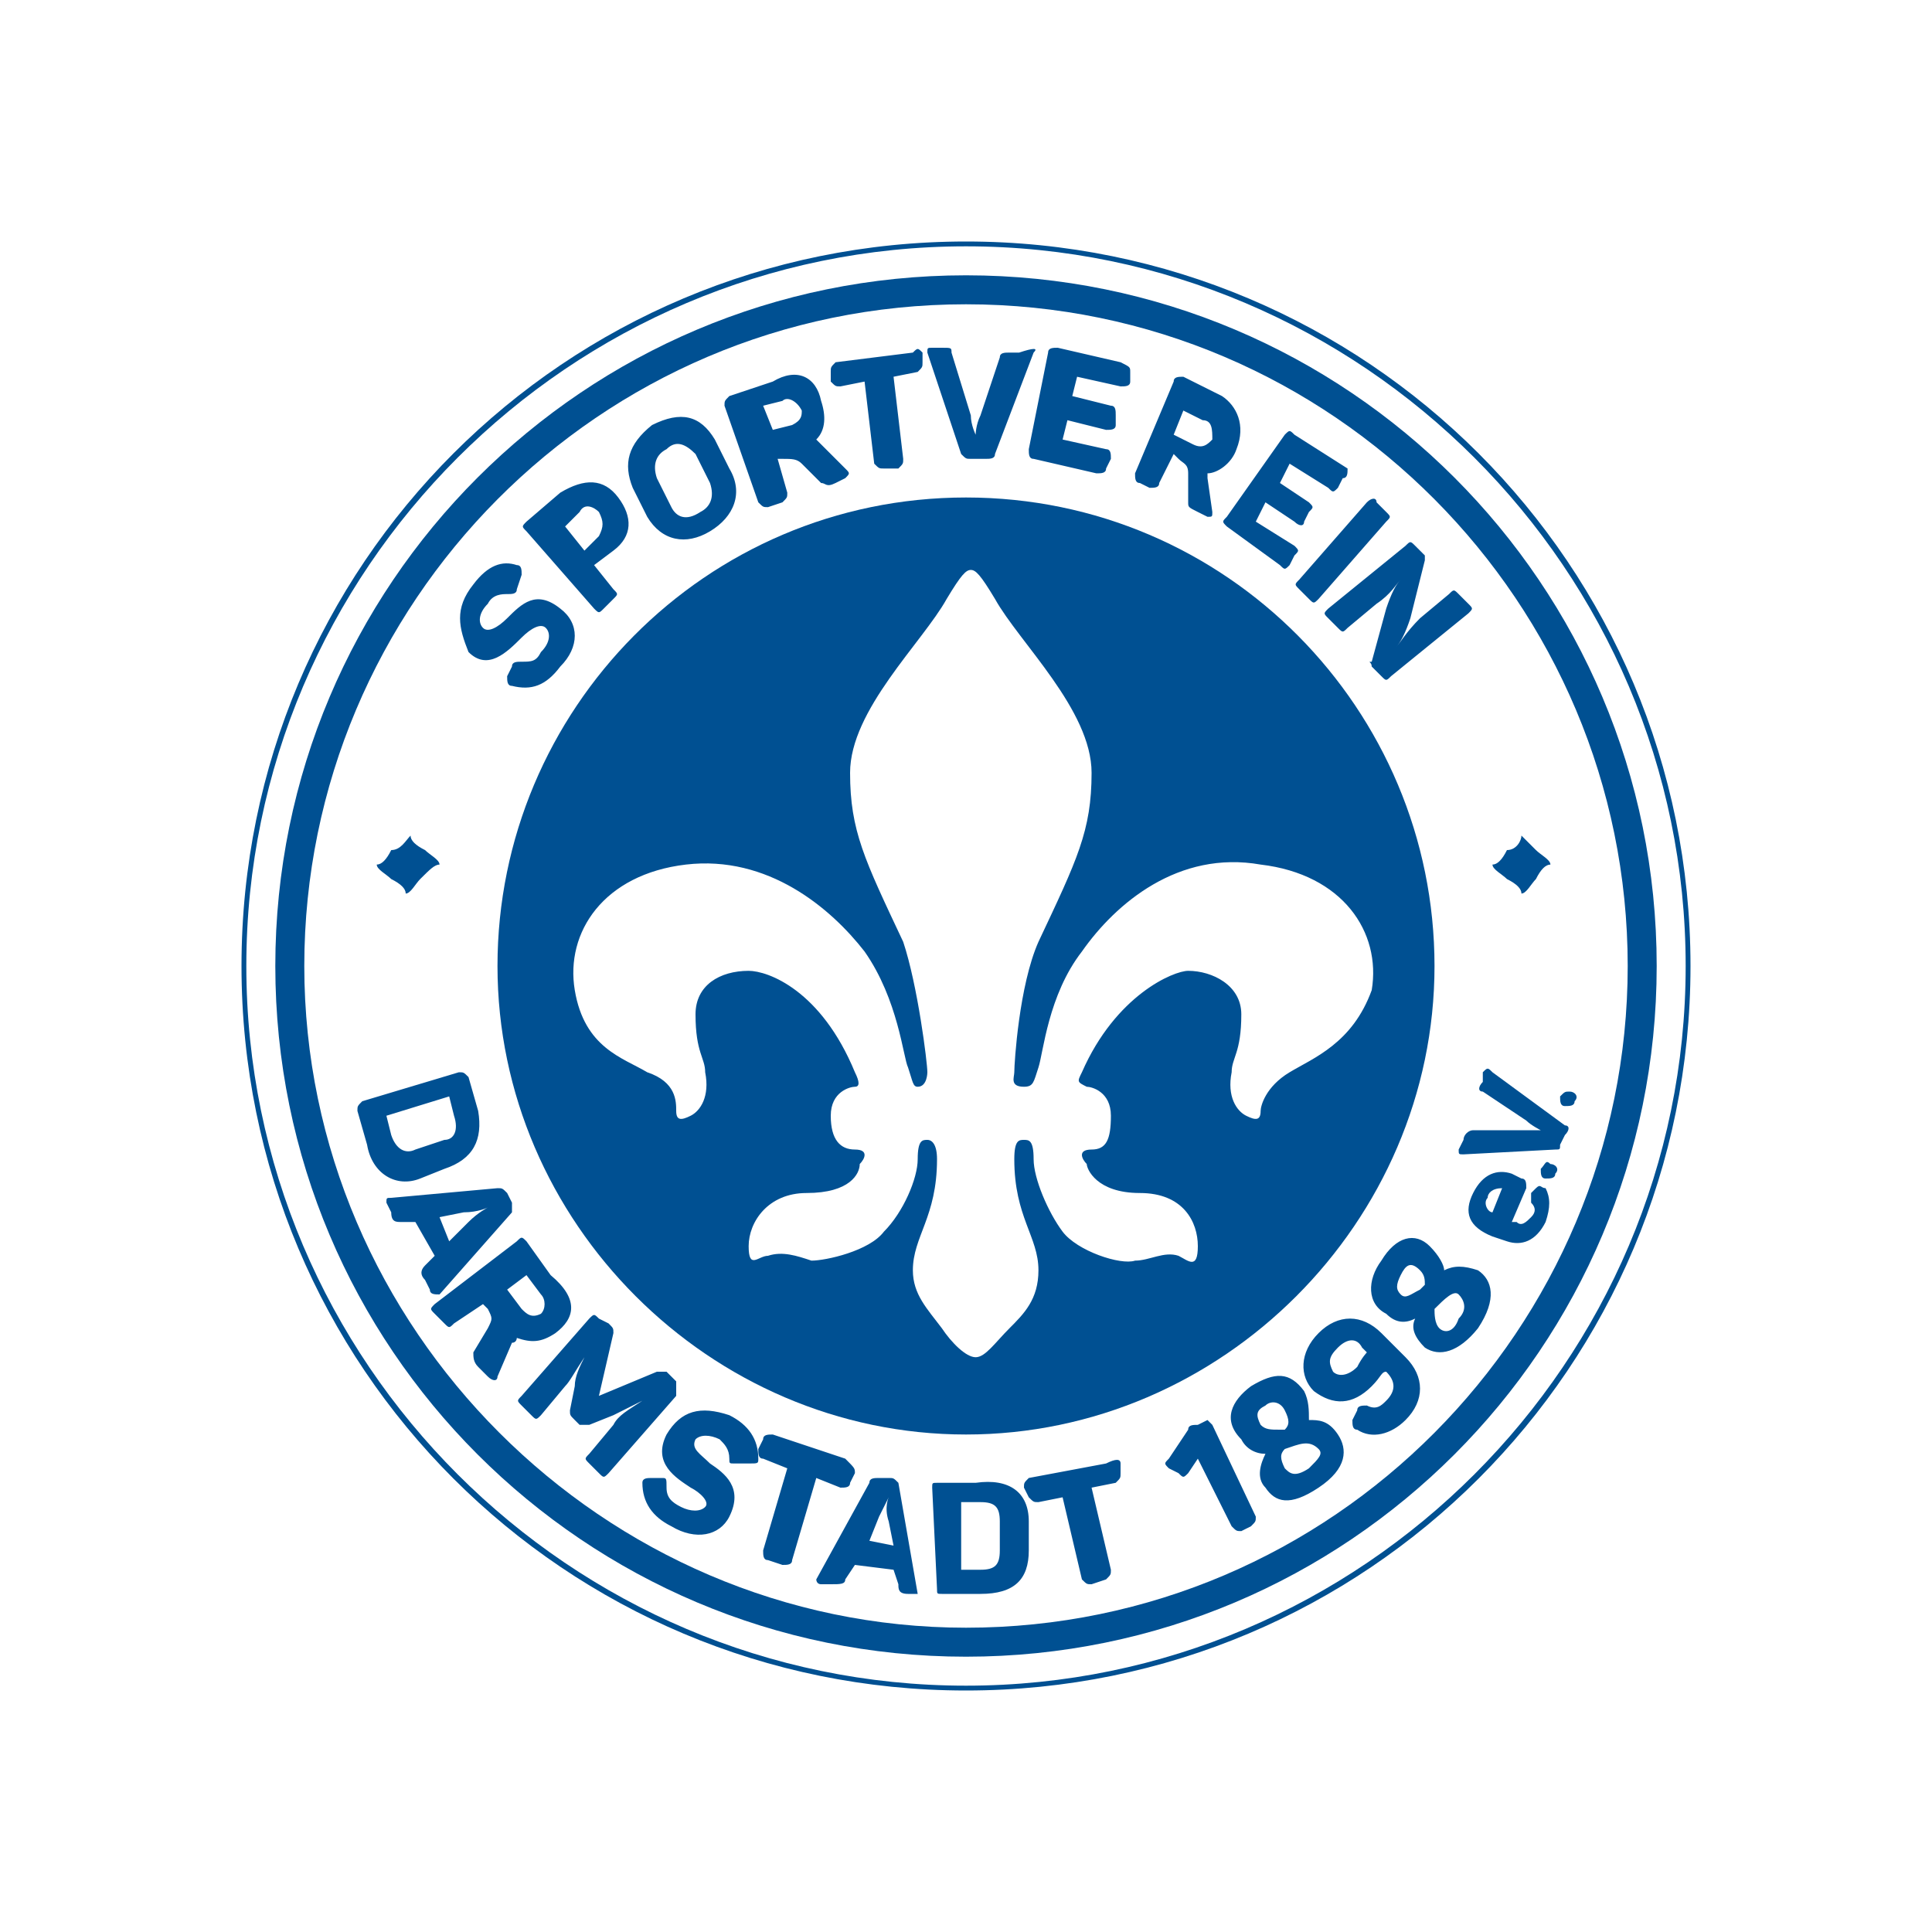 <svg baseProfile="tiny" xmlns="http://www.w3.org/2000/svg" width="40" height="40"><path fill-rule="evenodd" fill="#005092" d="M20 5.1C11.8 5.1 5.1 11.8 5.1 20S11.8 34.9 20 34.9 34.9 28.2 34.9 20 28.2 5.1 20 5.1zM20 35c-8.3 0-15-6.7-15-15S11.7 5 20 5s15 6.7 15 15-6.7 15-15 15z"/><path fill-rule="evenodd" fill="#005092" d="M20 6.3C12.4 6.3 6.3 12.5 6.3 20S12.5 33.7 20 33.7c7.6 0 13.7-6.2 13.7-13.7S27.6 6.3 20 6.3zm0 28c-7.9 0-14.3-6.4-14.3-14.3S12.1 5.7 20 5.7 34.3 12.1 34.3 20 27.9 34.3 20 34.3z"/><path fill-rule="evenodd" fill="#005092" d="M9.4 23.1l-.1-.4-1.3.4.1.4c.1.3.3.4.5.3l.6-.2c.2 0 .3-.2.2-.5zm-.2 1.1l-.5.2c-.5.2-1-.1-1.1-.7l-.2-.7c0-.1 0-.1.1-.2l2-.6c.1 0 .1 0 .2.1l.2.7c.1.6-.1 1-.7 1.2zm.9.8s-.2.1-.5.1l-.5.1.2.5.4-.4c.2-.2.4-.3.4-.3zm-1.2 1.7l-.1-.2c-.1-.1-.1-.2 0-.3L9 26l-.4-.7h-.3c-.1 0-.2 0-.2-.2l-.1-.2c0-.1 0-.1.1-.1l2.2-.2c.1 0 .1 0 .2.1l.1.2v.2l-1.5 1.7c-.1 0-.2 0-.2-.1zm2.3.1l-.3-.4-.4.3.3.4c.1.1.2.2.4.1.1-.1.1-.3 0-.4zm.3.8c-.3.2-.5.2-.8.1 0 0 0 .1-.1.1l-.3.7c0 .1-.1.1-.2 0l-.2-.2c-.1-.1-.1-.2-.1-.3l.3-.5c.1-.2.1-.2 0-.4L10 27l-.6.4c-.1.1-.1.1-.2 0l-.2-.2c-.1-.1-.1-.1 0-.2l1.7-1.3c.1-.1.1-.1.2 0l.5.7c.6.5.5.9.1 1.2zm2.5 1.3l-1.4 1.6c-.1.1-.1.1-.2 0l-.2-.2c-.1-.1-.1-.1 0-.2l.5-.6c.1-.2.3-.3.6-.5l-.6.3-.5.2H12l-.1-.1c-.1-.1-.1-.1-.1-.2l.1-.5c0-.2.1-.4.2-.6-.2.3-.3.5-.4.6l-.5.6c-.1.1-.1.1-.2 0l-.2-.2c-.1-.1-.1-.1 0-.2l1.4-1.6c.1-.1.1-.1.2 0l.2.1c.1.1.1.1.1.2l-.3 1.3 1.2-.5h.2l.2.2v.3m1.1.4c.4.2.6.5.6.9 0 .1 0 .1-.2.1h-.3c-.1 0-.1 0-.1-.1 0-.2-.1-.3-.2-.4-.2-.1-.4-.1-.5 0-.1.2.1.3.3.5.3.2.7.5.4 1.1-.2.4-.7.5-1.2.2-.4-.2-.6-.5-.6-.9 0-.1.1-.1.2-.1h.2c.1 0 .1 0 .1.2s.1.3.3.4c.2.1.4.1.5 0s-.1-.3-.3-.4c-.3-.2-.8-.5-.5-1.1.3-.5.7-.6 1.3-.4M17.7 30.5l-.1.2c0 .1-.1.1-.2.1l-.5-.2-.5 1.7c0 .1-.1.1-.2.1l-.3-.1c-.1 0-.1-.1-.1-.2l.5-1.7-.5-.2c-.1 0-.1-.1-.1-.2l.1-.2c0-.1.1-.1.2-.1l1.5.5c.2.2.2.2.2.3m.7.5l-.2.4-.2.5.5.1-.1-.5c-.1-.3 0-.5 0-.5zm.6 2h-.2c-.2 0-.2-.1-.2-.2l-.1-.3-.8-.1-.2.3c0 .1-.1.1-.3.1H17c-.1 0-.1-.1-.1-.1l1.1-2c0-.1.1-.1.2-.1h.2c.1 0 .1 0 .2.1L19 33c.2 0 .1 0 0 0zm1.3-1.9h-.4v1.4h.4c.3 0 .4-.1.4-.4v-.6c0-.3-.1-.4-.4-.4zm1 .4v.6c0 .6-.3.9-1 .9h-.8c-.1 0-.1 0-.1-.1l-.1-2.1c0-.1 0-.1.1-.1h.8c.7-.1 1.1.2 1.1.8zm1.9-1.2v.2c0 .1 0 .1-.1.2l-.5.1.4 1.7c0 .1 0 .1-.1.2l-.3.1c-.1 0-.1 0-.2-.1L22 31l-.5.1c-.1 0-.1 0-.2-.1l-.1-.2c0-.1 0-.1.1-.2l1.6-.3c.2-.1.3-.1.3 0m1.9-.8l.9 1.9c0 .1 0 .1-.1.2l-.2.1c-.1 0-.1 0-.2-.1l-.7-1.4-.2.3c-.1.1-.1.1-.2 0l-.2-.1c-.1-.1-.1-.1 0-.2l.4-.6c0-.1.1-.1.2-.1l.2-.1.1.1m1.5.5c-.1.1-.1.2 0 .4.1.1.2.2.5 0 .2-.2.3-.3.2-.4-.2-.2-.4-.1-.7 0zm-.4-.9c-.2.1-.2.2-.1.4.1.1.2.1.4.1h.1c.1-.1.1-.2 0-.4s-.3-.2-.4-.1zm-.3-.4c.5-.3.8-.3 1.1.1.1.2.1.4.1.6.2 0 .4 0 .6.3s.2.7-.4 1.1-.9.3-1.1 0c-.2-.2-.1-.5 0-.7-.2 0-.4-.1-.5-.3-.4-.4-.2-.8.2-1.1zm1.8-.8c-.2.2-.2.3-.1.5.1.1.3.1.5-.1.1-.2.2-.3.2-.3l-.1-.1c-.1-.2-.3-.2-.5 0zm.7.8c-.4.4-.8.4-1.2.1-.3-.3-.3-.8.1-1.2.4-.4.9-.4 1.3 0l.5.5c.4.4.4.9 0 1.3-.3.3-.7.4-1 .2-.1 0-.1-.1-.1-.2l.1-.2c0-.1.1-.1.2-.1.2.1.3 0 .4-.1.2-.2.2-.4 0-.6-.1 0-.1.1-.3.3zm1.3-1.6c0 .1 0 .3.1.4s.3.1.4-.2c.2-.2.1-.4 0-.5-.1-.1-.3.1-.5.3zm-.7-.7c-.1.2-.1.3 0 .4s.2 0 .4-.1l.1-.1c0-.1 0-.2-.1-.3-.2-.2-.3-.1-.4.1zm-.4-.3c.3-.5.7-.6 1-.3.2.2.3.4.3.5.2-.1.4-.1.7 0 .3.2.4.6 0 1.2-.4.5-.8.6-1.1.4-.2-.2-.3-.4-.2-.6-.2.1-.4.1-.6-.1-.4-.2-.4-.7-.1-1.1zm2.2-1.3c-.1.1 0 .3.1.3l.2-.5c-.2 0-.3.1-.3.2zm-.3-.1c.2-.4.5-.5.8-.4l.2.1c.1 0 .1.1.1.2l-.3.7h.1c.1.1.2 0 .3-.1.1-.1.1-.2 0-.3v-.2l.1-.1c.1-.1.1 0 .2 0 .1.2.1.4 0 .7-.2.4-.5.5-.8.4l-.3-.1c-.5-.2-.6-.5-.4-.9zm1.6-.6c.1 0 .2.1.1.2 0 .1-.1.1-.2.1s-.1-.1-.1-.2c.1-.1.1-.2.2-.1m-1.2-1.9l1.5 1.1c.1 0 .1.1 0 .2l-.1.2c0 .1 0 .1-.1.1l-1.9.1c-.1 0-.1 0-.1-.1l.1-.2c0-.1.1-.2.2-.2h1.4s-.2-.1-.3-.2l-.9-.6c-.1 0-.1-.1 0-.2v-.2c.1-.1.1-.1.2 0m1.6.4c.1 0 .2.1.1.2 0 .1-.1.1-.2.1s-.1-.1-.1-.2c.1-.1.1-.1.2-.1M9.8 12.1c.3-.4.6-.5.9-.4.1 0 .1.1.1.2l-.1.3c0 .1-.1.1-.2.1s-.3 0-.4.2c-.2.2-.2.4-.1.5s.3 0 .5-.2c.3-.3.6-.6 1.1-.2.4.3.4.8 0 1.2-.3.4-.6.5-1 .4-.1 0-.1-.1-.1-.2l.1-.2c0-.1.1-.1.2-.1.2 0 .3 0 .4-.2.2-.2.2-.4.1-.5s-.3 0-.5.2c-.3.3-.7.7-1.1.3-.2-.5-.3-.9.1-1.4m2.6-1.5c-.1-.1-.3-.2-.4 0l-.3.3.4.5.3-.3c.1-.2.1-.3 0-.5zm.4-.3c.3.4.3.8-.1 1.1l-.4.3.4.5c.1.1.1.1 0 .2l-.2.2c-.1.1-.1.1-.2 0L10.9 11c-.1-.1-.1-.1 0-.2l.7-.6c.5-.3.9-.3 1.2.1zm1-1c-.2.1-.3.3-.2.6l.3.6c.1.2.3.3.6.1.2-.1.3-.3.2-.6l-.3-.6c-.2-.2-.4-.3-.6-.1zm-.3-.5c.6-.3 1-.2 1.3.3l.3.6c.3.5.1 1-.4 1.3s-1 .2-1.3-.3l-.3-.6c-.2-.5-.1-.9.4-1.3zm2.7-.5l-.4.1.2.5.4-.1c.2-.1.2-.2.2-.3-.1-.2-.3-.3-.4-.2zm.8 0c.1.3.1.6-.1.8l.1.1.5.5c.1.1.1.1 0 .2l-.2.1c-.2.1-.2 0-.3 0l-.4-.4c-.1-.1-.2-.1-.4-.1h-.1l.2.7c0 .1 0 .1-.1.2l-.3.1c-.1 0-.1 0-.2-.1l-.7-2c0-.1 0-.1.1-.2l.9-.3c.5-.3.9-.1 1 .4zm2.1-1v.2c0 .1 0 .1-.1.2l-.5.1.2 1.7c0 .1 0 .1-.1.2h-.3c-.1 0-.1 0-.2-.1l-.2-1.7-.5.1c-.1 0-.1 0-.2-.1v-.2c0-.1 0-.1.1-.2l1.6-.2c.1-.1.1-.1.2 0m2.3 0l-.8 2.1c0 .1-.1.1-.2.1h-.3c-.1 0-.1 0-.2-.1l-.7-2.1c0-.1 0-.1.1-.1h.2c.2 0 .2 0 .2.1l.4 1.3c0 .2.1.4.1.4s0-.2.1-.4l.4-1.2c0-.1.1-.1.2-.1h.2c.3-.1.4-.1.3 0m2 .4v.2c0 .1-.1.1-.2.1l-.9-.2-.1.4.8.2c.1 0 .1.1.1.2v.2c0 .1-.1.1-.2.1l-.8-.2-.1.4.9.2c.1 0 .1.1.1.2l-.1.2c0 .1-.1.1-.2.1l-1.3-.3c-.1 0-.1-.1-.1-.2l.4-2c0-.1.1-.1.2-.1l1.3.3c.2.1.2.1.2.2m1.5 1l-.4-.2-.2.5.4.2c.2.1.3 0 .4-.1 0-.2 0-.4-.2-.4zm.7.6c-.1.3-.4.5-.6.5v.1l.1.7c0 .1 0 .1-.1.1l-.2-.1c-.2-.1-.2-.1-.2-.2v-.6c0-.2-.1-.2-.2-.3l-.1-.1-.3.6c0 .1-.1.1-.2.1l-.2-.1c-.1 0-.1-.1-.1-.2l.8-1.9c0-.1.1-.1.2-.1l.8.4c.3.2.5.6.3 1.1zm2.2.6l-.1.2c-.1.1-.1.1-.2 0l-.8-.5-.2.4.6.4c.1.1.1.1 0 .2l-.1.2c0 .1-.1.1-.2 0l-.6-.4-.2.4.8.5c.1.1.1.1 0 .2l-.1.2c-.1.1-.1.1-.2 0l-1.1-.8c-.1-.1-.1-.1 0-.2L26.6 9c.1-.1.1-.1.2 0l1.1.7c0 .1 0 .2-.1.2m.7.5l.2.2c.1.1.1.1 0 .2l-1.4 1.6c-.1.1-.1.1-.2 0l-.2-.2c-.1-.1-.1-.1 0-.2l1.4-1.6c.1-.1.2-.1.2 0m1.9 2.3L28.8 14c-.1.1-.1.1-.2 0l-.2-.2c0-.1-.1-.1 0-.1l.3-1.1c.1-.3.2-.5.3-.6-.1.1-.2.3-.5.5l-.6.5c-.1.1-.1.1-.2 0l-.2-.2c-.1-.1-.1-.1 0-.2l1.6-1.3c.1-.1.1-.1.2 0l.2.2v.1l-.3 1.2c-.1.3-.2.5-.3.6.1-.1.2-.3.5-.6l.6-.5c.1-.1.1-.1.2 0l.2.2c.1.1.1.1 0 .2M8.5 17.3c0 .1.1.2.3.3.1.1.3.2.3.3-.1 0-.2.1-.4.3-.1.1-.2.3-.3.3 0-.1-.1-.2-.3-.3-.1-.1-.3-.2-.3-.3.1 0 .2-.1.3-.3.2 0 .3-.2.4-.3m23 0l.3.3c.1.1.3.2.3.3-.1 0-.2.1-.3.3-.1.1-.2.3-.3.3 0-.1-.1-.2-.3-.3-.1-.1-.3-.2-.3-.3.1 0 .2-.1.3-.3.2 0 .3-.2.3-.3"/><path fill-rule="evenodd" fill="#005092" d="M20 10.3c-5.4 0-9.7 4.4-9.7 9.7s4.4 9.7 9.7 9.7 9.7-4.4 9.7-9.7-4.3-9.7-9.7-9.7zm6.7 11.9c-.5.3-.6.7-.6.8 0 .2-.1.2-.3.1-.2-.1-.4-.4-.3-.9 0-.3.2-.4.2-1.2 0-.6-.6-.9-1.1-.9-.3 0-1.5.5-2.2 2.1-.1.2-.1.2.1.3.1 0 .5.1.5.6s-.1.7-.4.7-.2.2-.1.3c0 .1.2.6 1.1.6s1.2.6 1.2 1.1-.2.3-.4.2c-.3-.1-.6.1-.9.1-.3.1-1.2-.2-1.5-.6s-.6-1.1-.6-1.5-.1-.4-.2-.4-.2 0-.2.4c0 1.2.5 1.6.5 2.3 0 .6-.3.9-.6 1.2-.3.3-.5.6-.7.6s-.5-.3-.7-.6c-.3-.4-.6-.7-.6-1.2 0-.7.5-1.1.5-2.3 0-.3-.1-.4-.2-.4s-.2 0-.2.4-.3 1.1-.7 1.5c-.3.4-1.2.6-1.5.6-.3-.1-.6-.2-.9-.1-.2 0-.4.3-.4-.2s.4-1.1 1.2-1.1c.9 0 1.1-.4 1.1-.6.1-.1.2-.3-.1-.3-.3 0-.5-.2-.5-.7s.4-.6.5-.6.1-.1 0-.3c-.7-1.7-1.8-2.1-2.2-2.1-.6 0-1.1.3-1.1.9 0 .8.2.9.2 1.2.1.5-.1.8-.3.9-.2.1-.3.1-.3-.1s0-.6-.6-.8c-.5-.3-1.3-.5-1.5-1.7s.6-2.4 2.3-2.6c1.7-.2 3 .9 3.7 1.8.7 1 .8 2.2.9 2.4.1.3.1.4.2.4.2 0 .2-.3.2-.3 0-.2-.2-1.8-.5-2.7-.8-1.7-1.1-2.3-1.1-3.5 0-1.3 1.5-2.7 2-3.6.3-.5.4-.6.5-.6s.2.1.5.6c.5.9 2 2.3 2 3.6 0 1.2-.3 1.8-1.1 3.5-.4.9-.5 2.5-.5 2.7 0 .1-.1.3.2.3.2 0 .2-.1.3-.4.1-.3.2-1.5.9-2.4.7-1 2-2.1 3.7-1.8 1.7.2 2.5 1.4 2.3 2.6-.4 1.1-1.2 1.4-1.7 1.7z"/></svg>